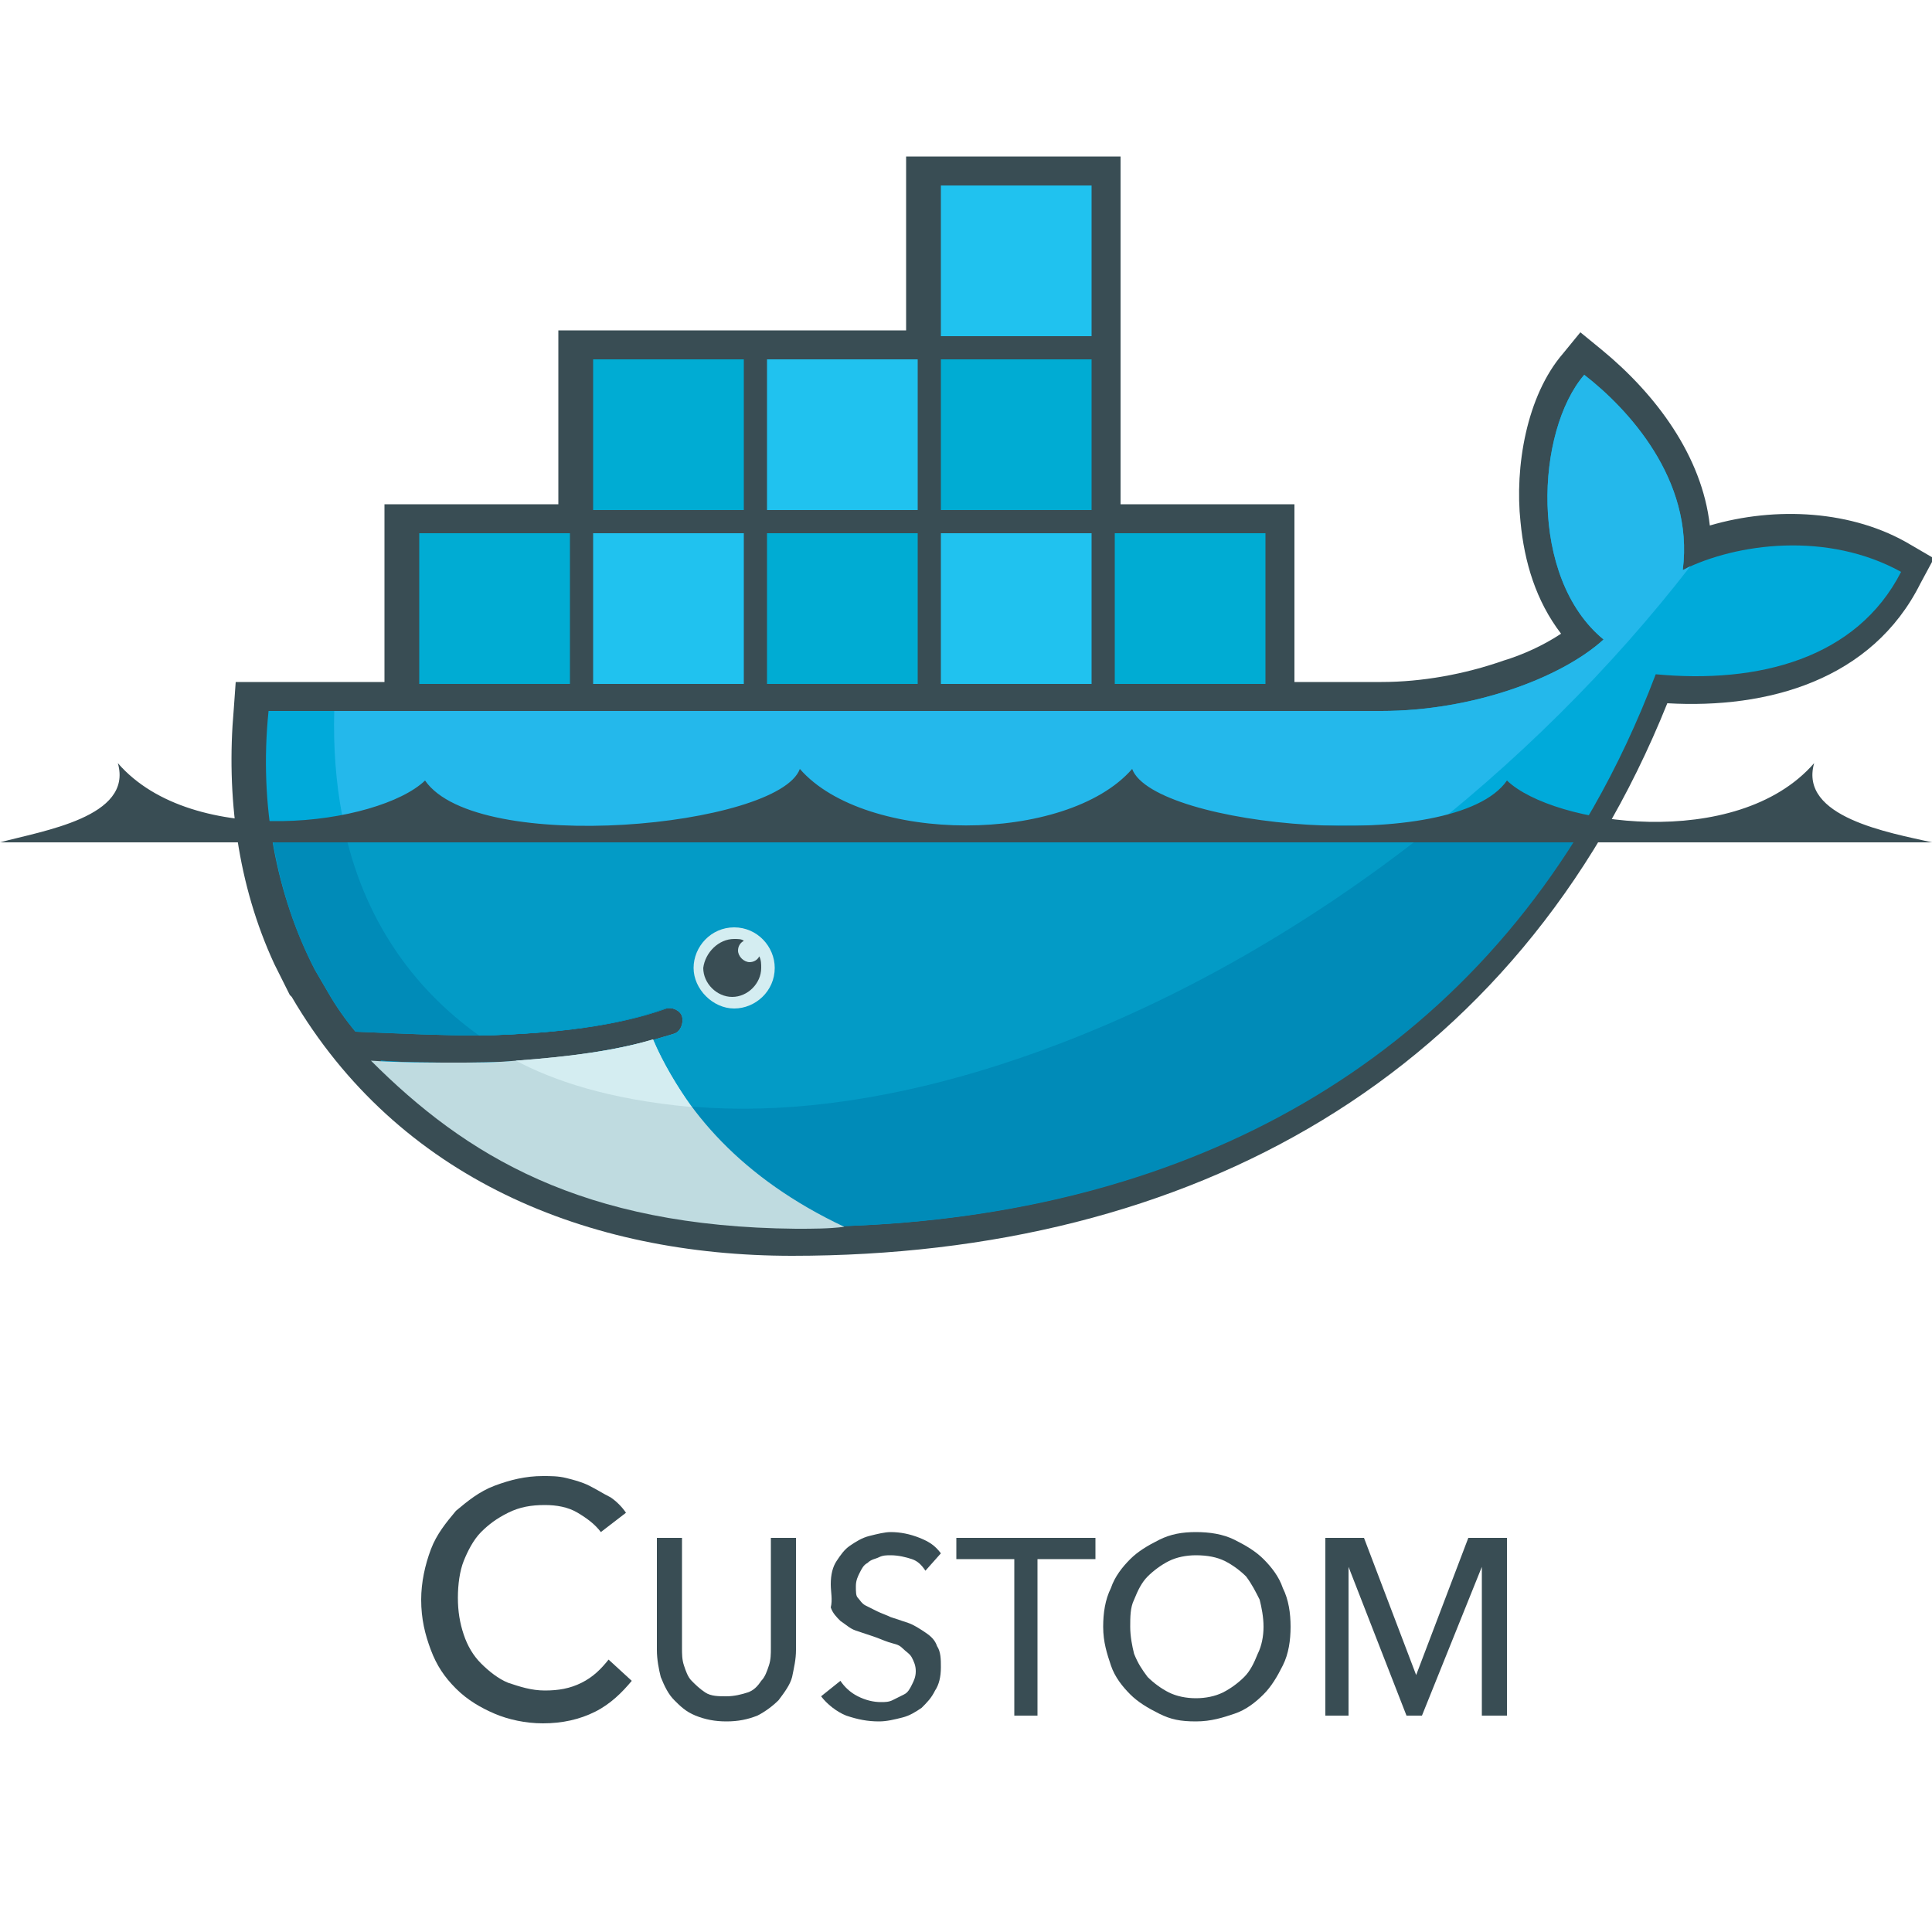 <?xml version="1.0" encoding="utf-8"?>
<!-- Generator: Adobe Illustrator 18.1.1, SVG Export Plug-In . SVG Version: 6.00 Build 0)  -->
<svg version="1.1" id="Layer_1" xmlns="http://www.w3.org/2000/svg" xmlns:xlink="http://www.w3.org/1999/xlink" x="0px" y="0px"
	 viewBox="0 0 100 100" enable-background="new 0 0 100 100" xml:space="preserve">
<g id="A" display="none">
	<path display="inline" fill="#394D54" d="M89.1,90.8c2.3-1.9,4.5-3.9,6.8-5.8c0.8-0.7,1.6-1.3,2.4-2.1c-0.6-0.8-1.6-1.3-2.5-1.7
		c-1.7-0.7-3.5-0.4-5.1,0.5c-2.1,1.2-3,3.2-2.9,5.6c0,0.9,0.3,1.9,0.8,2.7C88.7,90.2,88.9,90.5,89.1,90.8 M91.7,92.6
		c1.1,0.4,2.4,0.3,3.5,0.1c0.6-0.3,2.1-0.9,2.6-0.8l0.1,0l0.1,0c0.3,0.2,0.7,0.4,0.8,0.7c0.4,0.8,0.2,1.6-0.6,2L98,94.9
		c-2.9,1.7-6,1.4-8.8-0.1c-1.4-0.7-2.4-1.9-3.2-3.2l-0.2-0.3c-1.9-3.2-1.6-6.6,0.5-9.6c0.7-1.1,1.7-1.9,2.8-2.5l0.4-0.2
		c2.7-1.6,5.6-1.5,8.4-0.1c1.5,0.7,2.7,1.9,3.6,3.3l0.1,0.3c0.6,1.1-0.2,2-1,2.6c-0.9,0.7-1.9,1.6-2.8,2.4
		C95.7,89.1,93.7,90.8,91.7,92.6z M113.4,78h0.3c0.9,0,1.5,0.6,1.5,1.5c0,1.3-1.2,1.6-2.3,1.6c-1.4,0-2.7,0.8-3.6,1.7
		c-1.2,1.2-1.7,2.7-1.7,4.3v7.4c0,0.8-0.5,1.5-1.4,1.5H106c-0.9,0-1.4-0.7-1.4-1.5v-7.8c0-3,1.5-5.4,3.9-7.2
		C109.9,78.5,111.6,78,113.4,78z M75.4,83.2c1.2-1.2,2.4-2.4,3.6-3.5c0.3-0.3,1.6-1.7,2.1-1.7h0.5l0.1,0c0.7,0.1,1.2,0.6,1.2,1.3
		v0.3c0,0.5-0.6,1.1-0.9,1.5c-0.7,0.7-1.4,1.5-2.1,2.2L76.2,87c1.6,1.6,3.2,3.2,4.7,4.8c0.4,0.4,0.9,0.9,1.3,1.3
		c0.1,0.2,0.4,0.4,0.5,0.6s0.2,0.4,0.2,0.7v0.3l0,0.1c-0.2,0.7-0.6,1.3-1.4,1.3h-0.3c-0.5,0-1.1-0.6-1.4-0.9
		c-0.7-0.7-1.4-1.4-2.1-2.1l-2.3-2.3v3.7c0,0.8-0.5,1.5-1.4,1.5h-0.2c-0.9,0-1.4-0.7-1.4-1.5V73.7c0-0.8,0.5-1.5,1.4-1.5H74
		c0.9,0,1.4,0.7,1.4,1.5L75.4,83.2L75.4,83.2z M65.5,81.2c-0.5-0.2-1.3-0.3-1.8-0.3c-2.5-0.1-4.4,1.3-5.5,3.6
		c-0.4,0.8-0.5,1.6-0.5,2.4c0,2.6,1.4,4.4,3.7,5.6c0.8,0.4,2,0.5,2.9,0.5c0.8,0,2-0.5,2.7-0.8l0.1-0.1h0.6l0.1,0
		c0.7,0.1,1.2,0.6,1.2,1.3v0.3c0,1.9-3.4,2.3-4.7,2.4c-4.6,0.3-8-2.2-9.3-6.5c-0.2-0.8-0.3-1.5-0.3-2.3v-0.6c0-3.3,1.6-5.9,4.5-7.6
		c1.3-0.8,2.8-1.2,4.3-1.2H64c1.6,0,3.1,0.5,4.5,1.4l0.1,0.1l0.1,0.1c0.1,0.2,0.3,0.5,0.3,0.8v0.3c0,0.8-0.6,1.2-1.3,1.3h-0.1h-0.2
		C67,81.8,65.9,81.3,65.5,81.2z M37.7,86.9c0,2.3,1.1,4,3.1,5.2c0.9,0.6,1.9,0.8,3,0.8c2.3,0,4-1.2,5.2-3.1c0.6-0.9,0.8-1.9,0.8-3
		c0-2.1-1-3.8-2.8-5c-1-0.7-2.1-1-3.2-1c-2.5,0-4.4,1.3-5.5,3.6C37.9,85.3,37.7,86.1,37.7,86.9z M43.5,77.8h0.4
		c3.5,0,6.2,1.7,7.9,4.8c0.7,1.2,1.1,2.6,1.1,4v0.6c0,3.3-1.6,5.9-4.5,7.6C47,95.6,45.6,96,44.1,96h-0.6c-3.3,0-5.9-1.6-7.6-4.5
		c-0.8-1.3-1.2-2.8-1.2-4.3v-0.6c0-3.3,1.6-5.9,4.5-7.6C40.5,78.2,41.9,77.8,43.5,77.8z M17.8,86.9c0,2.4,1.2,4.2,3.2,5.3
		c0.8,0.5,1.8,0.7,2.7,0.7c2.3,0,4.1-1.1,5.3-3.1c0.5-0.9,0.8-1.9,0.8-3c0-2.1-1-3.7-2.7-4.9c-1-0.7-2.1-1.1-3.4-1.1
		c-2.5,0-4.4,1.3-5.5,3.6C18,85.3,17.8,86.1,17.8,86.9z M29.9,80.1v-6.4c0-0.8,0.5-1.5,1.4-1.5h0.3c0.9,0,1.4,0.7,1.4,1.5v13.5
		c0,3.3-1.6,5.9-4.5,7.6c-1.3,0.8-2.8,1.2-4.3,1.2h-0.6c-3.3,0-5.9-1.6-7.6-4.5c-0.8-1.3-1.2-2.8-1.2-4.3v-0.6
		c0-3.3,1.6-5.9,4.5-7.6c1.3-0.8,2.8-1.2,4.3-1.2h0.6C26.4,77.8,28.3,78.7,29.9,80.1z"/>
	<path display="inline" fill="#394D54" d="M72.6,29.7h9v9.2h4.5c2.1,0,4.3-0.4,6.3-1.1c1-0.3,2.1-0.8,3-1.4
		c-1.3-1.7-1.9-3.7-2.1-5.8c-0.3-2.8,0.3-6.5,2.2-8.7l0.9-1.1l1.1,0.9c2.8,2.3,5.2,5.5,5.6,9.1c3.4-1,7.4-0.8,10.4,1l1.2,0.7
		l-0.7,1.3c-2.5,5-7.9,6.5-13.1,6.2c-7.8,19.4-24.7,28.6-45.3,28.6c-10.6,0-20.4-4-25.9-13.4L30,55.1l-0.8-1.6
		c-1.9-4.1-2.5-8.7-2.1-13.2l0.1-1.4h7.7v-9.2h9v-9h18v-9h10.8V29.7z"/>
	<path display="inline" fill="#00AADA" d="M55.9,67.2c-11.3,0-20-4.8-24.3-12.2L31,53.8c-2-3.9-2.8-8.4-2.4-13.4h57.6
		c4.7,0,9.3-1.8,11.5-3.7c-3.9-3.2-3.5-10.8-1-13.7c2.2,1.7,5.7,5.4,5.1,10.1c2.7-1.4,7.5-2.1,11.2,0.1c-2.3,4.5-7.4,5.9-12.7,5.3
		C92.8,58.3,75.9,67.2,55.9,67.2"/>
	<path display="inline" fill="#24B8EB" d="M32,40.4h54.2c4.7,0,9.3-1.8,11.5-3.7c-3.9-3.2-3.5-10.8-1-13.7c2.2,1.7,5.7,5.4,5.1,10.1
		c0.1-0.1,0.2-0.1,0.4-0.2c-8.2,10.6-20,19.8-32.6,24.7C47.8,66,31.4,58.2,32,40.4"/>
	<path display="inline" fill="#008BB8" d="M55.9,67.2c-11.3,0-20-4.8-24.3-12.2L31,53.8c-1.2-2.3-1.9-4.7-2.3-7.4h67.8
		C87.8,60.7,73,67.2,55.9,67.2"/>
	<path display="inline" fill="#039BC6" d="M32.5,46.4h56.3c-5.9,4.7-12.4,8.6-19.3,11.2C50.4,64.9,35.5,59.9,32.5,46.4"/>
	<path display="inline" fill="#BFDBE0" d="M55.9,67.2c-11.1,0-17.1-3.8-21.9-8.5l8.9-0.3l5.5-1.2c1.6,3.8,4.5,7.4,10,9.9
		C57.6,67.2,56.8,67.2,55.9,67.2"/>
	<path display="inline" fill="#D4EDF1" d="M42.9,59L42.9,59l5.6-1.9c0.5,1.3,1.2,2.5,2.1,3.7C47.7,60.6,45.1,60,42.9,59"/>
	<path display="inline" fill="#00ACD3" d="M42.9,31.9h0.6v6.5h-0.6V31.9z M41.7,31.9h0.6v6.5h-0.6V31.9z M40.6,31.9h0.6v6.5h-0.6
		V31.9z M39.4,31.9H40v6.5h-0.6V31.9z M38.2,31.9h0.6v6.5h-0.6V31.9z M37,31.9h0.6v6.5H37V31.9z M36.4,31.2h7.8V39h-7.8V31.2z"/>
	<path display="inline" fill="#00ACD3" d="M51.9,22.9h0.6v6.5h-0.6V22.9z M50.7,22.9h0.6v6.5h-0.6V22.9z M49.5,22.9h0.6v6.5h-0.6
		V22.9z M48.4,22.9H49v6.5h-0.6V22.9z M47.2,22.9h0.6v6.5h-0.6V22.9z M46,22.9h0.6v6.5H46V22.9z M45.4,22.2h7.8V30h-7.8V22.2z"/>
	<path display="inline" fill="#20C2EF" d="M51.9,31.9h0.6v6.5h-0.6V31.9z M50.7,31.9h0.6v6.5h-0.6V31.9z M49.5,31.9h0.6v6.5h-0.6
		V31.9z M48.4,31.9H49v6.5h-0.6V31.9z M47.2,31.9h0.6v6.5h-0.6V31.9z M46,31.9h0.6v6.5H46V31.9z M45.4,31.2h7.8V39h-7.8V31.2z"/>
	<path display="inline" fill="#00ACD3" d="M60.9,31.9h0.6v6.5h-0.6V31.9z M59.7,31.9h0.6v6.5h-0.6V31.9z M58.5,31.9h0.6v6.5h-0.6
		V31.9z M57.4,31.9H58v6.5h-0.6V31.9z M56.2,31.9h0.6v6.5h-0.6V31.9z M55,31.9h0.6v6.5H55V31.9z M54.4,31.2h7.8V39h-7.8V31.2z"/>
	<path display="inline" fill="#20C2EF" d="M60.9,22.9h0.6v6.5h-0.6V22.9z M59.7,22.9h0.6v6.5h-0.6V22.9z M58.5,22.9h0.6v6.5h-0.6
		V22.9z M57.4,22.9H58v6.5h-0.6V22.9z M56.2,22.9h0.6v6.5h-0.6V22.9z M55,22.9h0.6v6.5H55V22.9z M54.4,22.2h7.8V30h-7.8V22.2z"/>
	<path display="inline" fill="#20C2EF" d="M69.9,31.9h0.6v6.5h-0.6V31.9z M68.7,31.9h0.6v6.5h-0.6V31.9z M67.5,31.9h0.6v6.5h-0.6
		V31.9z M66.4,31.9H67v6.5h-0.6V31.9z M65.2,31.9h0.6v6.5h-0.6V31.9z M64,31.9h0.6v6.5H64V31.9z M63.4,31.2h7.8V39h-7.8V31.2z"/>
	<path display="inline" fill="#00ACD3" d="M69.9,22.9h0.6v6.5h-0.6V22.9z M68.7,22.9h0.6v6.5h-0.6V22.9z M67.5,22.9h0.6v6.5h-0.6
		V22.9z M66.4,22.9H67v6.5h-0.6V22.9z M65.2,22.9h0.6v6.5h-0.6V22.9z M64,22.9h0.6v6.5H64V22.9z M63.4,22.2h7.8V30h-7.8V22.2z"/>
	<path display="inline" fill="#20C2EF" d="M69.9,13.9h0.6v6.5h-0.6V13.9z M68.7,13.9h0.6v6.5h-0.6V13.9z M67.5,13.9h0.6v6.5h-0.6
		V13.9z M66.4,13.9H67v6.5h-0.6V13.9z M65.2,13.9h0.6v6.5h-0.6V13.9z M64,13.9h0.6v6.5H64V13.9z M63.4,13.2h7.8V21h-7.8V13.2z"/>
	<path display="inline" fill="#00ACD3" d="M78.9,31.9h0.6v6.5h-0.6V31.9z M77.7,31.9h0.6v6.5h-0.6V31.9z M76.5,31.9h0.6v6.5h-0.6
		V31.9z M75.3,31.9H76v6.5h-0.6V31.9z M74.2,31.9h0.6v6.5h-0.6V31.9z M73,31.9h0.6v6.5H73V31.9z M72.4,31.2h7.8V39h-7.8V31.2z"/>
	<path display="inline" fill="#D4EDF1" d="M52.7,51.6c1.2,0,2.1,1,2.1,2.1s-1,2.1-2.1,2.1c-1.2,0-2.1-1-2.1-2.1
		C50.5,52.6,51.5,51.6,52.7,51.6"/>
	<path display="inline" fill="#394D54" d="M52.7,52.2c0.2,0,0.4,0,0.5,0.1c-0.2,0.1-0.3,0.3-0.3,0.5c0,0.3,0.3,0.6,0.6,0.6
		c0.2,0,0.4-0.1,0.5-0.3c0.1,0.2,0.1,0.4,0.1,0.6c0,0.8-0.7,1.5-1.5,1.5c-0.8,0-1.5-0.7-1.5-1.5C51.1,52.9,51.8,52.2,52.7,52.2"/>
	<path display="inline" fill="#394D54" d="M14.7,47.2h47.1h5.8h47.1c-2.2-0.5-6.9-1.3-6.1-4.1c-4,4.6-13.5,3.2-15.9,0.9
		c-2.7,3.9-18.3,2.4-19.4-0.6c-3.4,3.9-13.8,3.9-17.2,0c-1.1,3-16.7,4.5-19.4,0.6c-2.4,2.3-12,3.6-15.9-0.9
		C21.6,45.9,16.8,46.6,14.7,47.2"/>
	
		<path display="inline" fill="none" stroke="#394D54" stroke-width="6.574" stroke-linecap="round" stroke-linejoin="round" stroke-miterlimit="2.613" d="
		M32.7,58c5.6,0.4,13.1,0.4,17-1.6"/>
</g>
<path id="outline" fill="#394D54" d="M58,26.1h9v9.2h4.5c2.1,0,4.3-0.4,6.3-1.1c1-0.3,2.1-0.8,3-1.4c-1.3-1.7-1.9-3.7-2.1-5.8
	c-0.3-2.8,0.3-6.5,2.2-8.7l0.9-1.1l1.1,0.9c2.8,2.3,5.2,5.5,5.6,9.1c3.4-1,7.4-0.8,10.4,1l1.2,0.7l-0.7,1.3c-2.5,5-7.9,6.5-13.1,6.2
	c-7.8,19.4-24.7,28.6-45.3,28.6c-10.6,0-20.4-4-25.9-13.4l-0.1-0.1l-0.8-1.6c-1.9-4.1-2.5-8.7-2.1-13.2l0.1-1.4h7.7v-9.2h9v-9h18v-9
	H58V26.1z"/>
<g id="body_colors">
	<path fill="#00AADA" d="M87.1,29.5c0.6-4.7-2.9-8.4-5.1-10.1c-2.5,2.9-2.9,10.5,1,13.7c-2.2,2-6.8,3.7-11.5,3.7H13.9
		c-0.5,4.9,0.4,9.5,2.4,13.4l0.7,1.2c0.4,0.7,0.9,1.4,1.4,2l0,0c2.4,0.1,4.5,0.2,6.5,0.2l0,0c3.9-0.1,7.1-0.5,9.6-1.4
		c0.4-0.1,0.8,0.1,0.9,0.4c0.1,0.4-0.1,0.8-0.4,0.9c-0.3,0.1-0.7,0.2-1,0.3l0,0c-1.9,0.5-4,0.9-6.6,1.1c0.1,0-0.2,0-0.2,0
		c-0.1,0-0.2,0-0.3,0c-1,0.1-2.2,0.1-3.3,0.1c-1.3,0-2.5,0-3.9-0.1l0,0c4.8,5.4,12.3,8.6,21.7,8.6c19.9,0,36.8-8.8,44.3-28.6
		c5.3,0.5,10.4-0.8,12.7-5.3C94.6,27.5,89.9,28.1,87.1,29.5z"/>
	<path fill="#24B8EB" d="M87.1,29.5c0.6-4.7-2.9-8.4-5.1-10.1c-2.5,2.9-2.9,10.5,1,13.7c-2.2,2-6.8,3.7-11.5,3.7H17.3
		c-0.2,7.6,2.6,13.3,7.5,16.8l0,0c3.9-0.1,7.1-0.5,9.6-1.4c0.4-0.1,0.8,0.1,0.9,0.4c0.1,0.4-0.1,0.8-0.4,0.9c-0.3,0.1-0.7,0.2-1,0.3
		l0,0c-1.9,0.5-4.1,1-6.8,1.1L27,54.9c6.8,3.5,16.6,3.5,27.9-0.9c12.6-4.8,24.4-14.1,32.6-24.7C87.3,29.4,87.2,29.5,87.1,29.5z"/>
	<path fill="#008BB8" d="M14,42.8c0.4,2.7,1.1,5.1,2.3,7.4l0.7,1.2c0.4,0.7,0.9,1.4,1.4,2c2.4,0.1,4.5,0.2,6.5,0.2
		c3.9-0.1,7.1-0.5,9.6-1.4c0.4-0.1,0.8,0.1,0.9,0.4c0.1,0.4-0.1,0.8-0.4,0.9c-0.3,0.1-0.7,0.2-1,0.3l0,0c-1.9,0.5-4.1,0.9-6.8,1.1
		c-0.1,0-0.3,0-0.3,0c-1,0.1-2.1,0.1-3.3,0.1c-1.3,0-2.5,0-3.9-0.1c4.8,5.4,12.4,8.6,21.8,8.6c17.1,0,31.9-6.5,40.5-20.8L14,42.8
		L14,42.8z"/>
	<path fill="#039BC6" d="M17.8,42.8c1,4.7,3.5,8.3,7,10.8c3.9-0.1,7.1-0.5,9.6-1.4c0.4-0.1,0.8,0.1,0.9,0.4c0.1,0.4-0.1,0.8-0.4,0.9
		c-0.3,0.1-0.7,0.2-1,0.3l0,0c-1.9,0.5-4.2,0.9-6.8,1.1c6.8,3.5,16.6,3.4,27.8-0.9c6.8-2.6,13.4-6.5,19.3-11.2
		C74.2,42.8,17.8,42.8,17.8,42.8z"/>
</g>
<g display="none">
	<path display="inline" fill="#394D54" d="M23.5,55c1.2,0,2.3,0,3.3-0.1c0.1,0,0.2,0,0.3,0l0,0c2.7-0.2,4.9-0.5,6.8-1.1l0,0
		c0.4-0.1,0.7-0.2,1-0.3c0.4-0.1,0.5-0.5,0.4-0.9c-0.1-0.4-0.5-0.5-0.9-0.4c-2.4,0.8-5.6,1.3-9.6,1.4l0,0c-2,0-4.2,0-6.5-0.2l0,0
		c-0.1,0-0.2,0-0.4,0c-0.4,0-0.7,0.3-0.7,0.7c0,0.4,0.3,0.7,0.7,0.7c0.5,0,1,0.1,1.4,0.1c0.1,0,0.1,0,0.2,0l0,0
		C20.9,54.9,22.2,55,23.5,55z"/>
</g>
<g id="Containers">
	<path fill="#00ACD3" d="M28.3,28.3h0.6v6.5h-0.6V28.3z M27.1,28.3h0.6v6.5h-0.6V28.3z M25.9,28.3h0.6v6.5h-0.6V28.3z M24.7,28.3
		h0.6v6.5h-0.6V28.3z M23.5,28.3h0.6v6.5h-0.6V28.3z M22.4,28.3H23v6.5h-0.6V28.3z M21.7,27.6h7.8v7.8h-7.8V27.6z"/>
	<path fill="#00ACD3" d="M37.2,19.3h0.6v6.5h-0.6V19.3z M36.1,19.3h0.6v6.5h-0.6V19.3z M34.9,19.3h0.6v6.5h-0.6V19.3z M33.7,19.3
		h0.6v6.5h-0.6V19.3z M32.5,19.3h0.6v6.5h-0.6V19.3z M31.4,19.3H32v6.5h-0.6V19.3z M30.7,18.6h7.8v7.8h-7.8V18.6z"/>
	<path fill="#20C2EF" d="M37.2,28.3h0.6v6.5h-0.6V28.3z M36.1,28.3h0.6v6.5h-0.6V28.3z M34.9,28.3h0.6v6.5h-0.6V28.3z M33.7,28.3
		h0.6v6.5h-0.6V28.3z M32.5,28.3h0.6v6.5h-0.6V28.3z M31.4,28.3H32v6.5h-0.6V28.3z M30.7,27.6h7.8v7.8h-7.8V27.6z"/>
	<path fill="#00ACD3" d="M46.2,28.3h0.6v6.5h-0.6V28.3z M45.1,28.3h0.6v6.5h-0.6V28.3z M43.9,28.3h0.6v6.5h-0.6V28.3z M42.7,28.3
		h0.6v6.5h-0.6V28.3z M41.5,28.3h0.6v6.5h-0.6V28.3z M40.4,28.3H41v6.5h-0.6V28.3z M39.7,27.6h7.8v7.8h-7.8V27.6z"/>
	<path fill="#20C2EF" d="M46.2,19.3h0.6v6.5h-0.6V19.3z M45.1,19.3h0.6v6.5h-0.6V19.3z M43.9,19.3h0.6v6.5h-0.6V19.3z M42.7,19.3
		h0.6v6.5h-0.6V19.3z M41.5,19.3h0.6v6.5h-0.6V19.3z M40.4,19.3H41v6.5h-0.6V19.3z M39.7,18.6h7.8v7.8h-7.8V18.6z"/>
	<path fill="#20C2EF" d="M55.2,28.3h0.6v6.5h-0.6V28.3z M54.1,28.3h0.6v6.5h-0.6V28.3z M52.9,28.3h0.6v6.5h-0.6V28.3z M51.7,28.3
		h0.6v6.5h-0.6V28.3z M50.5,28.3h0.6v6.5h-0.6V28.3z M49.4,28.3H50v6.5h-0.6V28.3z M48.7,27.6h7.8v7.8h-7.8
		C48.7,35.4,48.7,27.6,48.7,27.6z"/>
	<path fill="#00ACD3" d="M55.2,19.3h0.6v6.5h-0.6V19.3z M54.1,19.3h0.6v6.5h-0.6V19.3z M52.9,19.3h0.6v6.5h-0.6V19.3z M51.7,19.3
		h0.6v6.5h-0.6V19.3z M50.5,19.3h0.6v6.5h-0.6V19.3z M49.4,19.3H50v6.5h-0.6V19.3z M48.7,18.6h7.8v7.8h-7.8
		C48.7,26.4,48.7,18.6,48.7,18.6z"/>
	<path fill="#20C2EF" d="M55.2,10.3h0.6v6.5h-0.6V10.3z M54.1,10.3h0.6v6.5h-0.6V10.3z M52.9,10.3h0.6v6.5h-0.6V10.3z M51.7,10.3
		h0.6v6.5h-0.6V10.3z M50.5,10.3h0.6v6.5h-0.6V10.3z M49.4,10.3H50v6.5h-0.6V10.3z M48.7,9.6h7.8v7.8h-7.8
		C48.7,17.4,48.7,9.6,48.7,9.6z"/>
	<path fill="#00ACD3" d="M64.2,28.3h0.6v6.5h-0.6V28.3z M63,28.3h0.6v6.5H63V28.3z M61.8,28.3h0.6v6.5h-0.6V28.3z M60.7,28.3h0.6
		v6.5h-0.6V28.3z M59.5,28.3h0.6v6.5h-0.6V28.3z M58.3,28.3h0.6v6.5h-0.6V28.3z M57.7,27.6h7.8v7.8h-7.8V27.6z"/>
</g>
<path fill="#D4EDF1" d="M38,48c1.2,0,2.1,1,2.1,2.1c0,1.2-1,2.1-2.1,2.1s-2.1-1-2.1-2.1C35.9,49,36.8,48,38,48"/>
<path fill="#394D54" d="M38,48.6c0.2,0,0.4,0,0.5,0.1c-0.2,0.1-0.3,0.3-0.3,0.5c0,0.3,0.3,0.6,0.6,0.6c0.2,0,0.4-0.1,0.5-0.3
	c0.1,0.2,0.1,0.4,0.1,0.6c0,0.8-0.7,1.5-1.5,1.5s-1.5-0.7-1.5-1.5C36.5,49.3,37.2,48.6,38,48.6"/>
<path fill="#394D54" d="M0,43.6h47.1h5.8H100c-2.2-0.5-6.9-1.3-6.1-4.1c-4,4.6-13.5,3.2-15.9,0.9c-2.7,3.9-18.3,2.4-19.4-0.6
	c-3.4,3.9-13.8,3.9-17.2,0c-1.1,3-16.7,4.5-19.4,0.6c-2.4,2.3-12,3.6-15.9-0.9C6.9,42.3,2.2,43,0,43.6"/>
<path fill="#BFDBE0" d="M43.7,63.5c-5.3-2.5-8.3-6-9.9-9.7c-2,0.6-4.4,0.9-7.1,1.1c-1,0.1-2.1,0.1-3.3,0.1c-1.3,0-2.7,0-4.2-0.1
	c4.9,4.9,10.9,8.6,22,8.7C42.1,63.6,42.9,63.6,43.7,63.5z"/>
<path fill="#D4EDF1" d="M35.8,57.3c-0.7-1-1.5-2.3-2-3.5c-2,0.6-4.4,0.9-7.1,1.1C28.6,55.9,31.4,56.9,35.8,57.3z"/>
<g>
	<rect x="0.1" y="76" fill="none" width="99.9" height="24"/>
	<path fill="#394D54" d="M32.7,87c-0.5,0.6-1.1,1.2-1.9,1.6c-0.8,0.4-1.7,0.6-2.7,0.6c-0.9,0-1.8-0.2-2.5-0.5s-1.4-0.7-2-1.3
		c-0.6-0.6-1-1.2-1.3-2c-0.3-0.8-0.5-1.6-0.5-2.6c0-0.9,0.2-1.8,0.5-2.6c0.3-0.8,0.8-1.4,1.3-2c0.6-0.5,1.2-1,2-1.3
		c0.8-0.3,1.6-0.5,2.5-0.5c0.4,0,0.8,0,1.2,0.1c0.4,0.1,0.8,0.2,1.2,0.4c0.4,0.2,0.7,0.4,1.1,0.6c0.3,0.2,0.6,0.5,0.8,0.8l-1.3,1
		c-0.3-0.4-0.7-0.7-1.2-1c-0.5-0.3-1.1-0.4-1.7-0.4c-0.7,0-1.3,0.1-1.9,0.4c-0.6,0.3-1,0.6-1.4,1c-0.4,0.4-0.7,1-0.9,1.5
		s-0.3,1.2-0.3,1.9c0,0.7,0.1,1.3,0.3,1.9c0.2,0.6,0.5,1.1,0.9,1.5c0.4,0.4,0.9,0.8,1.4,1c0.6,0.2,1.2,0.4,1.9,0.4
		c0.7,0,1.3-0.1,1.9-0.4c0.6-0.3,1-0.7,1.4-1.2L32.7,87z"/>
	<path fill="#394D54" d="M37.6,89.1c-0.6,0-1.1-0.1-1.6-0.3c-0.5-0.2-0.8-0.5-1.1-0.8c-0.3-0.3-0.5-0.7-0.7-1.2
		c-0.1-0.4-0.2-0.9-0.2-1.4v-5.8h1.3v5.7c0,0.3,0,0.6,0.1,0.9s0.2,0.6,0.4,0.8c0.2,0.2,0.4,0.4,0.7,0.6s0.7,0.2,1.1,0.2
		c0.4,0,0.8-0.1,1.1-0.2c0.3-0.1,0.5-0.3,0.7-0.6c0.2-0.2,0.3-0.5,0.4-0.8c0.1-0.3,0.1-0.6,0.1-0.9v-5.7h1.3v5.8
		c0,0.5-0.1,0.9-0.2,1.4c-0.1,0.4-0.4,0.8-0.7,1.2c-0.3,0.3-0.7,0.6-1.1,0.8C38.7,89,38.2,89.1,37.6,89.1z"/>
	<path fill="#394D54" d="M47.9,81.3c-0.2-0.3-0.4-0.5-0.7-0.6s-0.7-0.2-1.1-0.2c-0.2,0-0.4,0-0.6,0.1s-0.4,0.1-0.6,0.3
		c-0.2,0.1-0.3,0.3-0.4,0.5s-0.2,0.4-0.2,0.7c0,0.3,0,0.5,0.1,0.6s0.2,0.3,0.4,0.4c0.2,0.1,0.4,0.2,0.6,0.3c0.2,0.1,0.5,0.2,0.7,0.3
		c0.3,0.1,0.6,0.2,0.9,0.3s0.6,0.3,0.9,0.5c0.3,0.2,0.5,0.4,0.6,0.7c0.2,0.3,0.2,0.7,0.2,1.1c0,0.5-0.1,0.9-0.3,1.2
		c-0.2,0.4-0.4,0.6-0.7,0.9c-0.3,0.2-0.6,0.4-1,0.5c-0.4,0.1-0.8,0.2-1.2,0.2c-0.6,0-1.1-0.1-1.7-0.3c-0.5-0.2-1-0.6-1.3-1l1-0.8
		c0.2,0.3,0.5,0.6,0.9,0.8c0.4,0.2,0.8,0.3,1.2,0.3c0.2,0,0.4,0,0.6-0.1c0.2-0.1,0.4-0.2,0.6-0.3s0.3-0.3,0.4-0.5s0.2-0.4,0.2-0.7
		s-0.1-0.5-0.2-0.7s-0.3-0.3-0.5-0.5s-0.4-0.2-0.7-0.3c-0.3-0.1-0.5-0.2-0.8-0.3c-0.3-0.1-0.6-0.2-0.9-0.3c-0.3-0.1-0.5-0.3-0.8-0.5
		c-0.2-0.2-0.4-0.4-0.5-0.7C43.1,82.8,43,82.4,43,82c0-0.5,0.1-0.9,0.3-1.2s0.4-0.6,0.7-0.8c0.3-0.2,0.6-0.4,1-0.5s0.8-0.2,1.1-0.2
		c0.5,0,1,0.1,1.5,0.3c0.5,0.2,0.8,0.4,1.1,0.8L47.9,81.3z"/>
	<path fill="#394D54" d="M53.8,88.8h-1.3v-8.1h-3v-1.1h7.2v1.1h-3V88.8z"/>
	<path fill="#394D54" d="M66.8,84.2c0,0.7-0.1,1.4-0.4,2s-0.6,1.1-1,1.5c-0.4,0.4-0.9,0.8-1.5,1s-1.2,0.4-2,0.4s-1.3-0.1-1.9-0.4
		s-1.1-0.6-1.5-1c-0.4-0.4-0.8-0.9-1-1.5c-0.2-0.6-0.4-1.2-0.4-2c0-0.7,0.1-1.4,0.4-2c0.2-0.6,0.6-1.1,1-1.5c0.4-0.4,0.9-0.7,1.5-1
		s1.2-0.4,1.9-0.4s1.4,0.1,2,0.4s1.1,0.6,1.5,1c0.4,0.4,0.8,0.9,1,1.5C66.7,82.8,66.8,83.5,66.8,84.2z M65.4,84.2
		c0-0.5-0.1-1-0.2-1.4c-0.2-0.4-0.4-0.8-0.7-1.2c-0.3-0.3-0.7-0.6-1.1-0.8c-0.4-0.2-0.9-0.3-1.5-0.3c-0.5,0-1,0.1-1.4,0.3
		c-0.4,0.2-0.8,0.5-1.1,0.8s-0.5,0.7-0.7,1.2c-0.2,0.4-0.2,0.9-0.2,1.4c0,0.5,0.1,1,0.2,1.4c0.2,0.5,0.4,0.8,0.7,1.2
		c0.3,0.3,0.7,0.6,1.1,0.8s0.9,0.3,1.4,0.3c0.5,0,1-0.1,1.4-0.3s0.8-0.5,1.1-0.8c0.3-0.3,0.5-0.7,0.7-1.2
		C65.3,85.2,65.4,84.7,65.4,84.2z"/>
	<path fill="#394D54" d="M73.3,86.7L73.3,86.7l2.7-7.1h2v9.2h-1.3v-7.7h0l-3.1,7.7h-0.8l-3-7.7h0v7.7h-1.2v-9.2h2L73.3,86.7z"/>
</g>
</svg>
